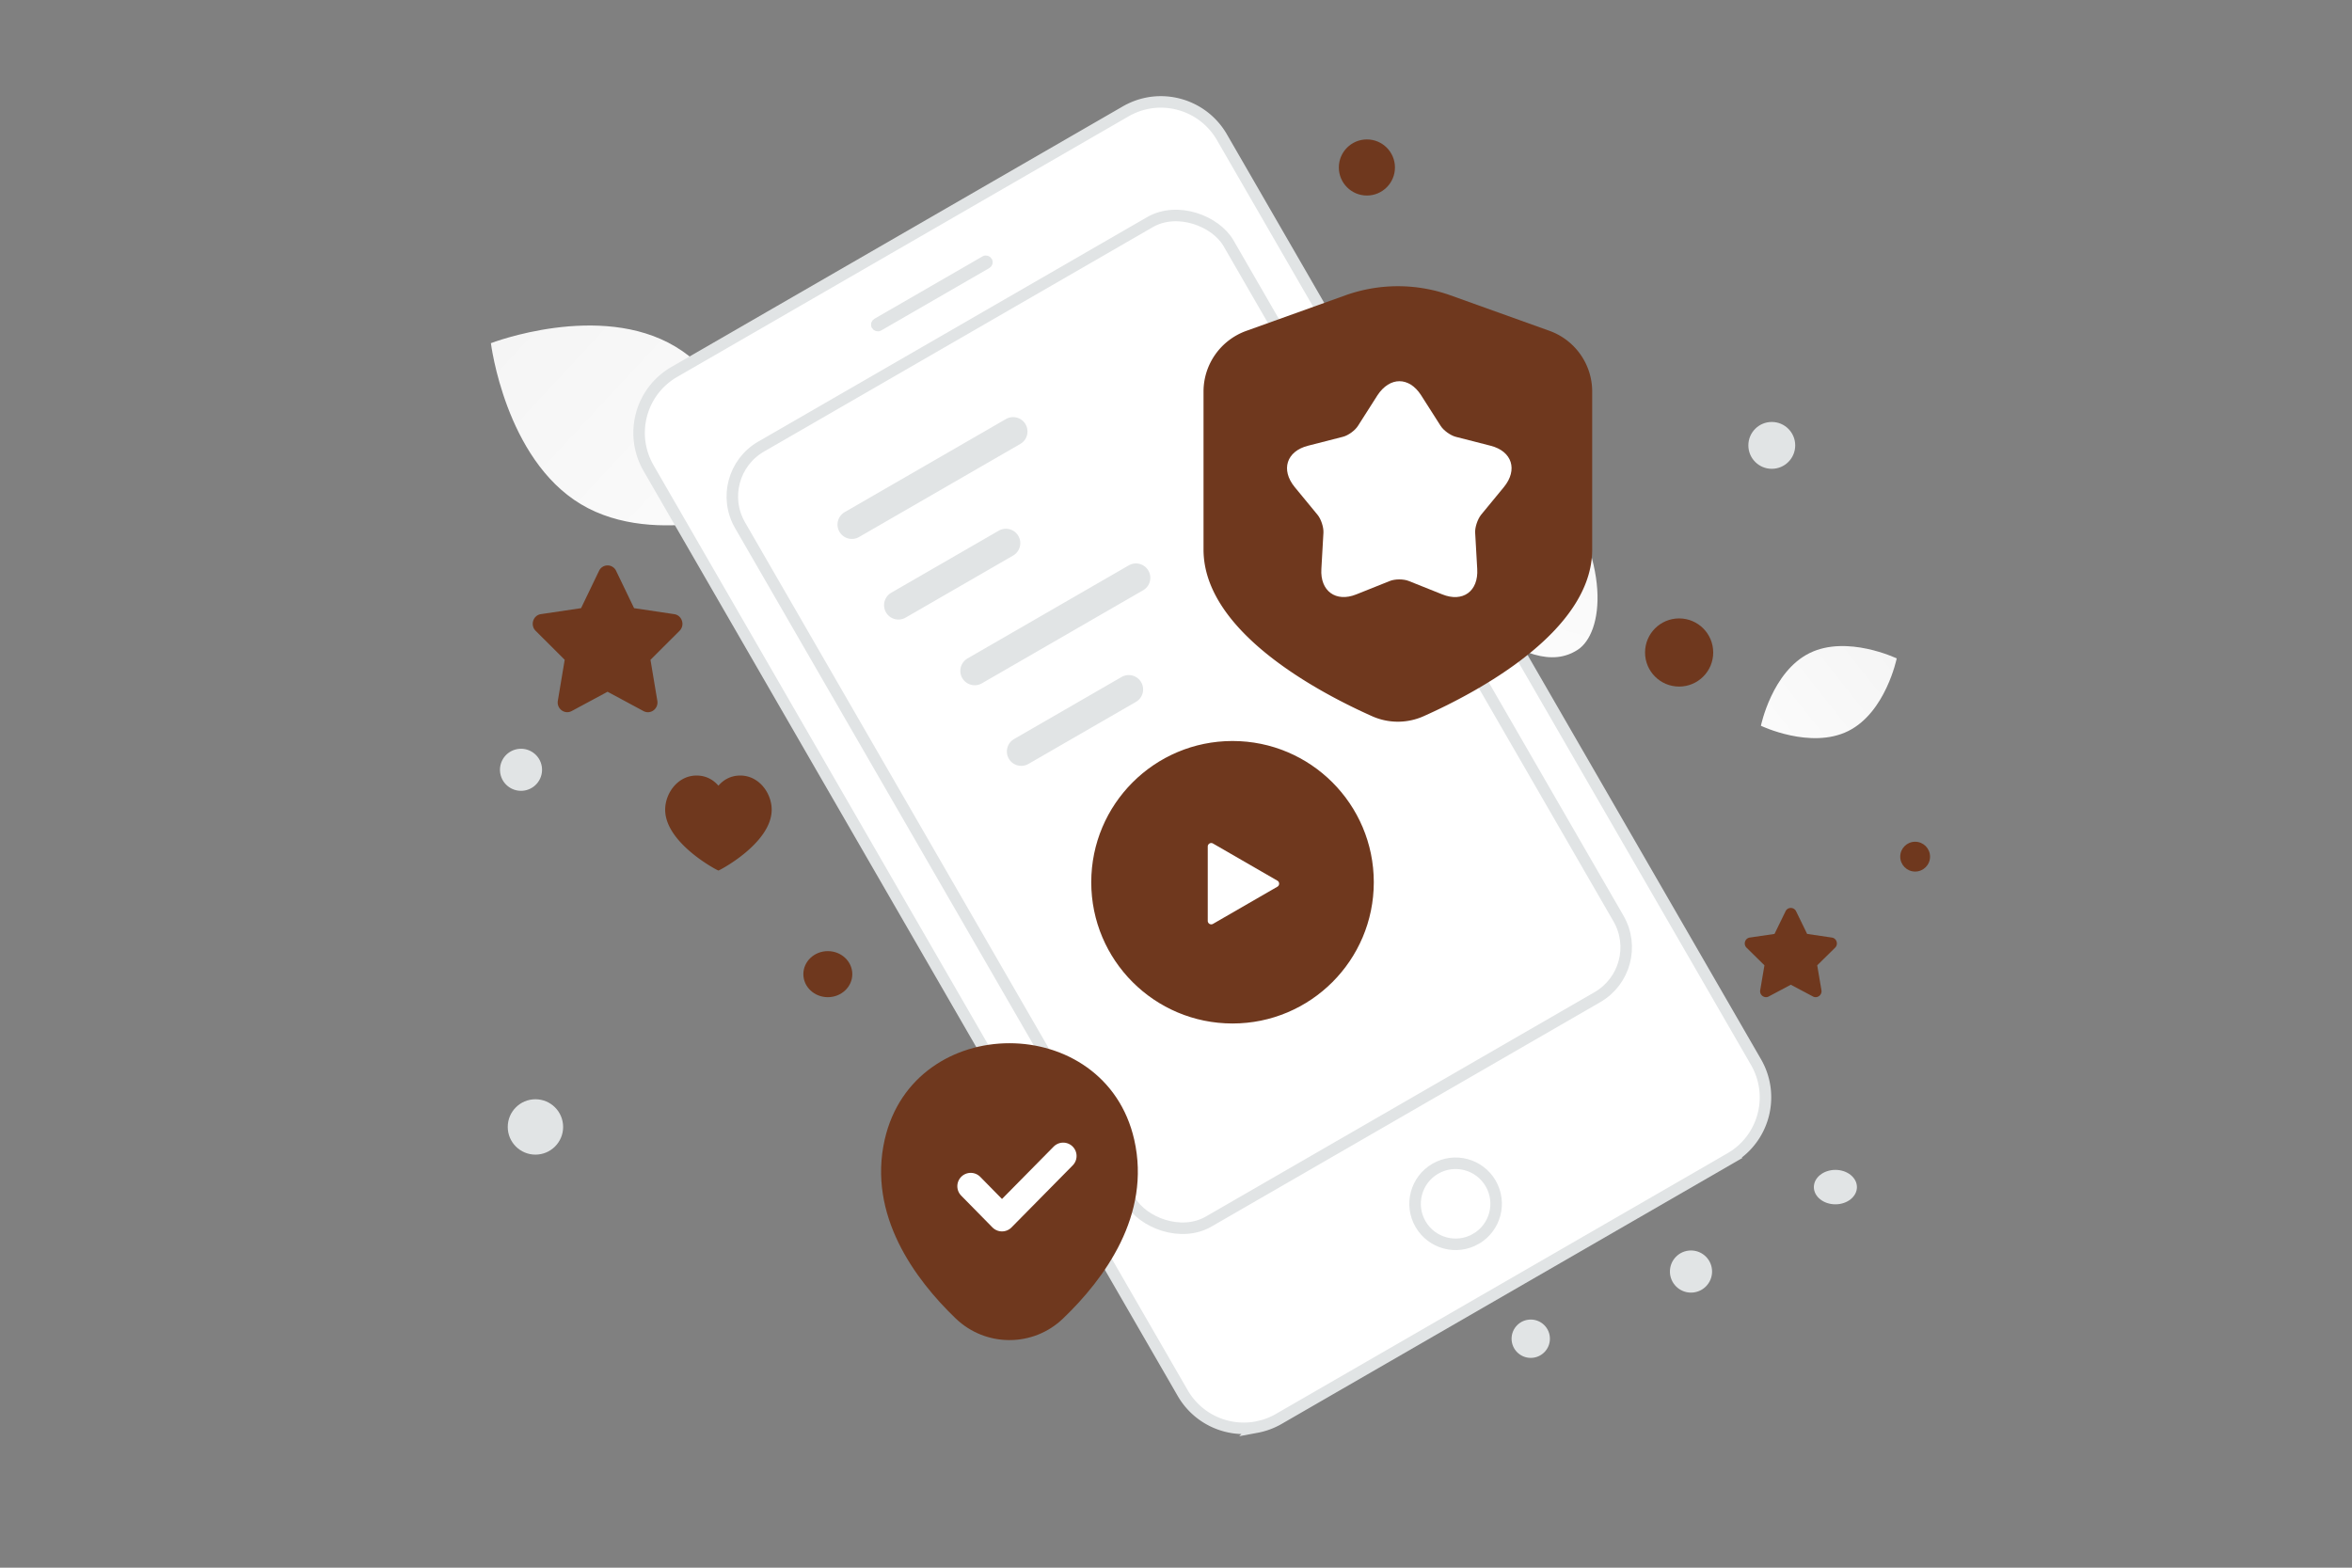 <svg width="900" height="600" viewBox="0 0 900 600" fill="none" xmlns="http://www.w3.org/2000/svg"><rect x="0" y="0" width="900" height="600" fill="#808080" stroke="none"/><path fill="transparent" d="M0 0h900v600H0z"/><path d="M603.665 248.725c-9.835 6.303-21.528 1.651-38.293-9.49-12.607-8.381-24.198-15.845-33.625-30.188-6.6-10.036-10.306-20.825-12.127-30.356-1.975-10.326-5.711-22.902 2.642-28.958 11.476-8.318 48.208-.881 70.709 31.016 24.714 35.044 20.311 61.819 10.694 67.976z" fill="url(#a)"/><path d="M707.206 279.801c-14.347 7.117-33.388-2.034-33.388-2.034s4.232-20.686 18.586-27.792c14.347-7.117 33.381 2.024 33.381 2.024s-4.232 20.685-18.579 27.802z" fill="url(#b)"/><path d="M222.298 192.984c29.01 17.387 70.63 1.314 70.63 1.314s-5.442-44.257-34.47-61.624c-29.01-17.387-70.613-1.334-70.613-1.334s5.442 44.257 34.453 61.644z" fill="url(#c)"/><circle cx="642.525" cy="249.73" r="13.042" transform="rotate(180 642.525 249.73)" fill="#6f381e"/><circle cx="523.047" cy="64.097" r="10.736" transform="rotate(180 523.047 64.097)" fill="#6f381e"/><circle r="12.227" transform="matrix(-1 0 0 1 359.551 453.936)" fill="#6f381e"/><circle r="5.706" transform="matrix(-1 0 0 1 732.835 327.866)" fill="#6f381e"/><circle r="7.336" transform="matrix(-1 0 0 1 585.745 512.368)" fill="#E1E4E5"/><circle r="10.596" transform="matrix(-1 0 0 1 204.887 431.314)" fill="#E1E4E5"/><circle r="8.065" transform="matrix(-1 0 0 1 647.064 486.657)" fill="#E1E4E5"/><circle r="8.966" transform="matrix(-1 0 0 1 677.979 170.461)" fill="#E1E4E5"/><circle r="8.051" transform="scale(1 -1) rotate(-75 -92.296 -277.22)" fill="#E1E4E5"/><circle r="3.351" transform="matrix(-1 0 0 1 367.112 134.918)" fill="#E1E4E5"/><ellipse rx="8.239" ry="6.591" transform="matrix(-1 0 0 1 702.319 454.338)" fill="#E1E4E5"/><circle r="5.829" transform="scale(1 -1) rotate(-75 177.277 -408.274)" fill="#E1E4E5"/><path d="M439.511 39.415a26.65 26.65 0 0 0-1.748.377c-.192.048-.383.091-.573.144-.201.056-.4.115-.599.173a18.762 18.762 0 0 0-1.181.379 33.014 33.014 0 0 0-1.175.439 27.77 27.77 0 0 0-.676.284c-.162.07-.325.14-.488.215-.253.116-.505.239-.756.363-.132.067-.267.128-.397.196a28.18 28.18 0 0 0-1.14.622l-172.782 99.756a26.985 26.985 0 0 0-3.392 2.317c-.35.282-.696.572-1.028.867-8.695 7.712-11.512 20.36-6.654 31.162.374.832.794 1.652 1.259 2.458L414.593 467.4l37.966 65.759c5.836 10.108 17.21 15.016 28.053 13.091.049-.008.096-.018.143-.029a26.869 26.869 0 0 0 1.601-.348c.192-.048.383-.092.575-.146.201-.056.4-.115.6-.173.201-.06.406-.122.609-.186.191-.06.38-.126.571-.193a31.379 31.379 0 0 0 1.173-.438c.224-.089.449-.186.675-.283.163-.071.325-.141.489-.216.253-.116.505-.238.756-.363.132-.066.266-.127.397-.196.382-.197.763-.403 1.14-.621l172.784-99.757a27.09 27.09 0 0 0 2.314-1.496c10.321-7.446 13.993-21.22 8.761-32.855a27.533 27.533 0 0 0-1.259-2.458L505.532 118.264l-37.966-65.76c-5.841-10.104-17.214-15.012-28.055-13.089z" fill="#fff" stroke="#E1E4E5" stroke-width="4.407"/><path d="M564.747 474.158c7.418-4.283 9.96-13.769 5.677-21.187-4.283-7.417-13.768-9.959-21.186-5.676-7.418 4.282-9.959 13.768-5.677 21.186 4.283 7.418 13.768 9.959 21.186 5.677z" fill="#fff" stroke="#E1E4E5" stroke-width="4.407"/><rect x="334.106" y="123.787" width="50.405" height="2.585" rx="1.292" transform="rotate(-30 334.106 123.787)" fill="#fff" stroke="#E1E4E5" stroke-width="2.585"/><rect x="272.165" y="181.935" width="215.837" height="342.496" rx="22.033" transform="rotate(-30 272.165 181.935)" fill="#fff" stroke="#E1E4E5" stroke-width="4.407"/><path d="m387.673 165.142-61.704 35.625m108.704 20.375-61.704 35.625m-29.188-25.148 41.136-23.75m5.864 79.75 41.136-23.75" stroke="#E1E4E5" stroke-width="11" stroke-linecap="round" stroke-linejoin="round"/><path fill-rule="evenodd" clip-rule="evenodd" d="m232.503 264.744-13.749 7.397c-2.678 1.442-5.807-.885-5.295-3.941l2.624-15.68-11.124-11.095c-2.166-2.163-.972-5.932 2.02-6.378l15.371-2.288 6.87-14.269a3.607 3.607 0 0 1 6.542 0l6.871 14.269 15.379 2.295c2.991.447 4.185 4.216 2.02 6.379l-11.125 11.095 2.624 15.679c.513 3.056-2.616 5.384-5.294 3.942l-13.749-7.397h.015v-.008zm452.769 112.137-8.461 4.496c-1.648.877-3.574-.538-3.258-2.395l1.615-9.531-6.846-6.744c-1.333-1.315-.598-3.606 1.243-3.877l9.459-1.391 4.228-8.673c.824-1.691 3.202-1.691 4.026 0l4.228 8.673 9.464 1.395c1.841.272 2.575 2.563 1.243 3.877l-6.846 6.745 1.615 9.53c.315 1.858-1.61 3.272-3.258 2.396l-8.461-4.496h.009v-.005zm-418.733-80.058c-7.189 0-12.01 6.771-12.01 13.076 0 12.799 20.015 23.278 20.38 23.278.364 0 20.38-10.479 20.38-23.278 0-6.305-4.821-13.076-12.011-13.076-4.11 0-6.809 2.057-8.369 3.888-1.56-1.831-4.26-3.888-8.37-3.888z" fill="#6f381e"/><ellipse rx="9.364" ry="8.813" transform="matrix(-1 0 0 1 316.771 372.836)" fill="#6f381e"/><path fill-rule="evenodd" clip-rule="evenodd" d="M609.255 210.333v-60.495c.002-10.411-6.552-19.705-16.384-23.235l-37.8-13.555a59.698 59.698 0 0 0-40.303 0l-37.85 13.58c-9.824 3.527-16.376 12.808-16.384 23.21v60.495c0 31.433 44.145 54.692 64.446 63.754a24.17 24.17 0 0 0 19.829 0c20.301-9.062 64.446-32.371 64.446-63.754z" fill="#6f381e"/><path d="m543.768 151.232 7.471 11.722c1.179 1.844 3.801 3.688 5.767 4.214l13.369 3.425c8.257 2.107 10.485 9.219 5.111 15.804l-8.781 10.668c-1.311 1.713-2.359 4.742-2.228 6.849l.786 13.829c.524 8.561-5.505 12.907-13.369 9.746l-12.844-5.136c-1.966-.79-5.243-.79-7.209 0l-12.845 5.136c-7.864 3.161-13.893-1.317-13.369-9.746l.787-13.829c.131-2.107-.918-5.268-2.228-6.849l-8.782-10.668c-5.374-6.585-3.146-13.697 5.112-15.804l13.369-3.425c2.097-.526 4.718-2.502 5.767-4.214l7.47-11.722c4.719-7.112 12.059-7.112 16.646 0z" fill="#fff"/><path d="M338.533 436.153c11.224-49.209 84.32-49.152 95.487.057 6.551 28.866-11.452 53.3-27.233 68.415-11.452 11.024-29.569 11.024-41.078 0-15.724-15.115-33.727-39.606-27.176-68.472z" fill="#6f381e"/><path d="m371.443 454.003 11.968 12.175 23.422-23.748" stroke="#fff" stroke-width="10.237" stroke-linecap="round" stroke-linejoin="round"/><circle cx="471.628" cy="337.66" r="53.724" fill="#6f381e" stroke="#6f381e" stroke-width=".668"/><path d="M488.793 337.06c.89.514.89 1.798 0 2.312l-24.64 14.226a1.335 1.335 0 0 1-2.003-1.156V323.99a1.335 1.335 0 0 1 2.003-1.156l24.64 14.226z" fill="#fff"/><defs><linearGradient id="a" x1="538.633" y1="288.886" x2="601.399" y2="63.148" gradientUnits="userSpaceOnUse"><stop stop-color="#fff"/><stop offset="1" stop-color="#EEE"/></linearGradient><linearGradient id="b" x1="652.113" y1="302" x2="770.446" y2="208.398" gradientUnits="userSpaceOnUse"><stop stop-color="#fff"/><stop offset="1" stop-color="#EEE"/></linearGradient><linearGradient id="c" x1="334.559" y1="248.952" x2="101.133" y2="32.068" gradientUnits="userSpaceOnUse"><stop stop-color="#fff"/><stop offset="1" stop-color="#EEE"/></linearGradient></defs></svg>